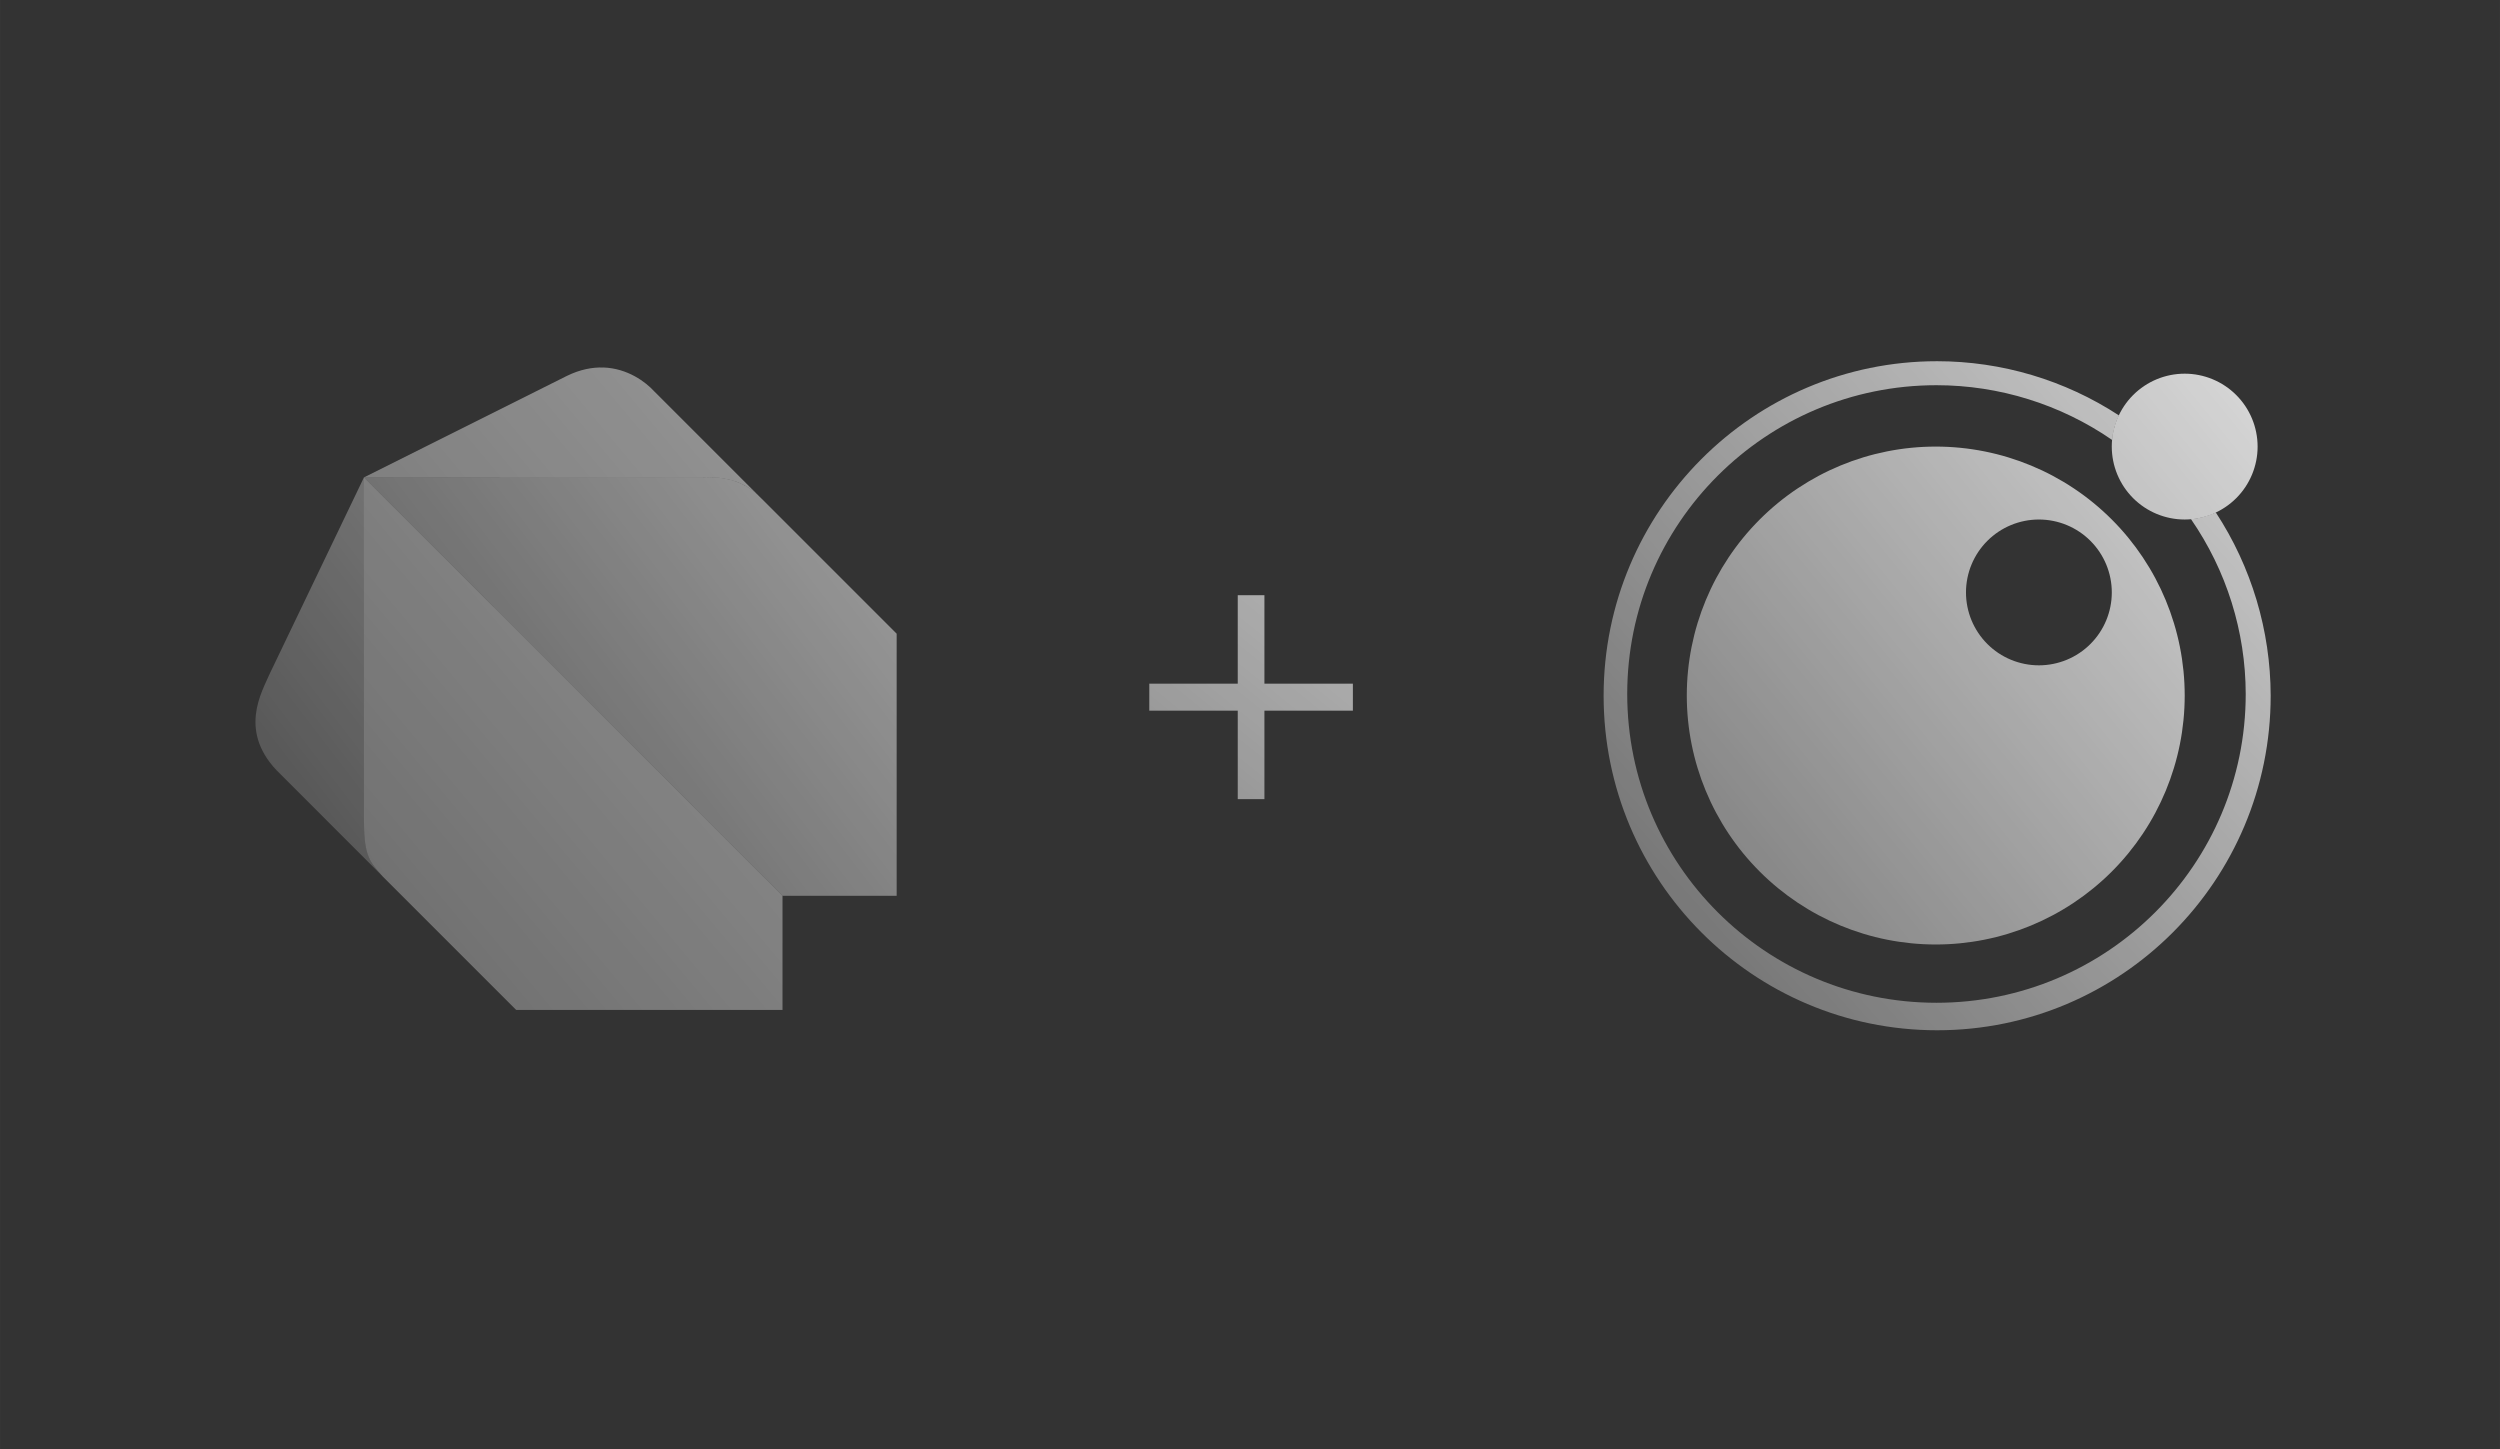 <?xml version="1.0" encoding="UTF-8" standalone="no"?>
<!-- Created with Inkscape (http://www.inkscape.org/) -->

<svg
   xmlns:dc="http://purl.org/dc/elements/1.1/"
   xmlns:cc="http://creativecommons.org/ns#"
   xmlns:rdf="http://www.w3.org/1999/02/22-rdf-syntax-ns#"
   xmlns:svg="http://www.w3.org/2000/svg"
   xmlns="http://www.w3.org/2000/svg"
   xmlns:xlink="http://www.w3.org/1999/xlink"
   xmlns:sodipodi="http://sodipodi.sourceforge.net/DTD/sodipodi-0.dtd"
   xmlns:inkscape="http://www.inkscape.org/namespaces/inkscape"
   width="345"
   height="200"
   viewBox="0 0 91.281 52.917"
   version="1.1"
   id="svg8"
   sodipodi:docname="lua.svg"
   inkscape:version="0.92.4 (5da689c313, 2019-01-14)">
  <rect x="0" y="0" width="91.281" height="52.917" fill="#333333" stroke="none"/>
  <defs
     id="defs2">
    <linearGradient
       id="linearGradient5877"
       inkscape:collect="always">
      <stop
         id="stop5873"
         offset="0"
         style="stop-color:#ffffff;stop-opacity:0.899" />
      <stop
         id="stop5875"
         offset="1"
         style="stop-color:#ffffff;stop-opacity:0;" />
    </linearGradient>
    <linearGradient
       id="linearGradient906"
       inkscape:collect="always">
      <stop
         id="stop902"
         offset="0"
         style="stop-color:#cde8ff;stop-opacity:1" />
      <stop
         id="stop904"
         offset="1"
         style="stop-color:#ffffff;stop-opacity:0;" />
    </linearGradient>
    <linearGradient
       inkscape:collect="always"
       id="linearGradient6991">
      <stop
         style="stop-color:#ffffff;stop-opacity:1;"
         offset="0"
         id="stop6987" />
      <stop
         style="stop-color:#ffffff;stop-opacity:0;"
         offset="1"
         id="stop6989" />
    </linearGradient>
    <clipPath
       clipPathUnits="userSpaceOnUse"
       id="clipPath4694">
      <g
         inkscape:label="Clip"
         id="use4696"
         style="fill:none;fill-opacity:1" />
    </clipPath>
    <linearGradient
       inkscape:collect="always"
       xlink:href="#linearGradient6991"
       id="linearGradient6993"
       x1="0"
       y1="270.542"
       x2="91.281"
       y2="270.542"
       gradientUnits="userSpaceOnUse" />
    <clipPath
       clipPathUnits="userSpaceOnUse"
       id="clipPath7018">
      <g
         inkscape:label="Clip"
         id="use7020">
        <rect
           style="opacity:1;fill:url(#linearGradient7050);fill-opacity:1;stroke:none;stroke-width:0.265;stroke-opacity:1"
           id="rect7046"
           width="91.281"
           height="52.917"
           x="0"
           y="244.083" />
      </g>
    </clipPath>
    <linearGradient
       inkscape:collect="always"
       xlink:href="#linearGradient6991"
       id="linearGradient7050"
       gradientUnits="userSpaceOnUse"
       x1="0"
       y1="270.542"
       x2="91.281"
       y2="270.542" />
    <clipPath
       clipPathUnits="userSpaceOnUse"
       id="clipPath7084">
      <g
         id="use7086"
         inkscape:label="Clip">
        <path
           style="display:inline;stroke-width:0.686"
           d="m 26.621,265.699 -19.216,0.008 -0.001,2.176 19.218,-0.008 z m 9.264,1.952 v 1.37 h 2.286 v 6.465 h 1.382 v -6.465 h 2.286 v -1.37 z m 46.971,0.255 v 1.451 h -0.836 v 1.184 h 0.836 v 2.832 c 0,0.402 0.035,0.74 0.104,1.01 0.07,0.271 0.178,0.487 0.325,0.65 0.147,0.163 0.333,0.278 0.557,0.348 0.232,0.07 0.507,0.105 0.824,0.105 h 1.103 v -1.126 h -0.847 c -0.294,0 -0.507,-0.066 -0.639,-0.197 -0.124,-0.132 -0.186,-0.372 -0.186,-0.72 v -2.902 h 1.695 v -1.184 h -1.695 v -1.451 z m -39.789,1.451 v 1.184 h 3.668 c 0.341,0 0.58,0.081 0.72,0.244 0.147,0.163 0.221,0.364 0.221,0.604 v 0.465 H 44.763 c -0.379,0 -0.7,0.043 -0.964,0.128 -0.263,0.077 -0.476,0.194 -0.639,0.348 -0.163,0.147 -0.282,0.329 -0.36,0.545 -0.07,0.217 -0.105,0.465 -0.105,0.743 0,0.58 0.159,1.037 0.476,1.369 0.325,0.333 0.851,0.499 1.579,0.499 h 2.867 c 0.255,0 0.465,-0.023 0.627,-0.07 0.17,-0.046 0.302,-0.116 0.395,-0.209 0.093,-0.101 0.154,-0.229 0.185,-0.383 0.039,-0.155 0.058,-0.344 0.058,-0.569 v -2.879 c 0,-0.286 -0.039,-0.553 -0.116,-0.801 -0.077,-0.248 -0.205,-0.461 -0.383,-0.639 -0.17,-0.186 -0.391,-0.329 -0.661,-0.429 -0.271,-0.101 -0.596,-0.151 -0.975,-0.151 z m 8.414,0 c -0.31,0 -0.53,0.07 -0.661,0.209 -0.132,0.132 -0.197,0.379 -0.197,0.743 v 5.177 h 1.23 v -4.771 c 0,-0.116 0.05,-0.174 0.151,-0.174 h 2.008 c 0.65,0 1.118,0.128 1.405,0.383 0.294,0.255 0.441,0.627 0.441,1.114 v 3.448 h 1.242 v -3.448 c 0,-0.851 -0.255,-1.509 -0.766,-1.973 -0.503,-0.472 -1.277,-0.708 -2.321,-0.708 z m 9.716,0 c -0.82,0 -1.471,0.24 -1.95,0.72 -0.472,0.48 -0.708,1.215 -0.708,2.205 0,0.998 0.236,1.742 0.708,2.229 0.48,0.48 1.13,0.72 1.95,0.72 h 2.705 v 0.278 c 0,0.441 -0.089,0.759 -0.267,0.952 -0.178,0.193 -0.495,0.29 -0.952,0.29 h -3.506 v 1.184 h 3.645 c 0.426,0 0.786,-0.047 1.08,-0.14 0.302,-0.085 0.542,-0.224 0.72,-0.418 0.186,-0.193 0.317,-0.445 0.395,-0.755 0.085,-0.31 0.128,-0.681 0.128,-1.115 v -3.529 c 0,-0.89 -0.194,-1.548 -0.581,-1.973 -0.379,-0.433 -0.936,-0.65 -1.671,-0.65 z m 7.666,0 c -0.387,0 -0.716,0.05 -0.987,0.151 -0.263,0.101 -0.483,0.243 -0.661,0.429 -0.17,0.178 -0.294,0.391 -0.371,0.639 -0.077,0.248 -0.116,0.515 -0.116,0.801 v 2.09 c 0,0.294 0.039,0.565 0.116,0.812 0.077,0.24 0.201,0.453 0.371,0.639 0.178,0.178 0.398,0.317 0.661,0.418 0.271,0.101 0.6,0.151 0.987,0.151 h 3.749 v -1.196 h -3.749 c -0.341,0 -0.584,-0.077 -0.731,-0.232 -0.139,-0.163 -0.209,-0.367 -0.209,-0.615 v -0.441 h 2.914 c 0.751,0 1.284,-0.151 1.602,-0.453 0.317,-0.31 0.476,-0.747 0.476,-1.311 0,-0.596 -0.162,-1.057 -0.487,-1.382 -0.325,-0.333 -0.851,-0.499 -1.579,-0.499 z m 6.423,0 c -0.31,0 -0.53,0.07 -0.661,0.209 -0.132,0.132 -0.197,0.379 -0.197,0.743 v 5.177 h 1.23 v -4.771 c 0,-0.116 0.05,-0.174 0.151,-0.174 h 2.008 c 0.65,0 1.118,0.128 1.405,0.383 0.294,0.255 0.441,0.627 0.441,1.114 v 3.448 h 1.242 v -3.448 c 0,-0.851 -0.255,-1.509 -0.766,-1.973 -0.503,-0.472 -1.277,-0.708 -2.321,-0.708 z m -60.645,0.593 c -1.927,0 -4.971,-0.116 -4.971,3.654 0,2.967 0.008,4.527 0.008,4.527 h 6.346 l 0.001,-4.348 c 0,0 -0.055,-1.554 1.62,-1.626 1.675,-0.072 8.968,-0.008 8.968,-0.008 l 9.6e-4,-2.199 z m 46.672,0.591 h 1.219 c 0.495,0 0.847,0.113 1.056,0.337 0.209,0.224 0.314,0.588 0.314,1.091 v 2.147 h -2.588 c -0.534,0 -0.925,-0.139 -1.172,-0.418 -0.24,-0.286 -0.36,-0.743 -0.36,-1.37 -3e-6,-0.627 0.12,-1.08 0.36,-1.358 0.248,-0.286 0.638,-0.43 1.172,-0.43 z m 7.55,0 h 1.973 c 0.302,0 0.522,0.07 0.661,0.209 0.139,0.139 0.209,0.325 0.209,0.557 0,0.224 -0.07,0.402 -0.209,0.534 -0.132,0.132 -0.364,0.197 -0.696,0.197 h -2.879 v -0.65 c 0,-0.24 0.07,-0.441 0.209,-0.604 0.147,-0.163 0.391,-0.244 0.731,-0.244 z m -24.079,2.287 h 2.891 v 1.149 c 0,0.209 -0.113,0.314 -0.337,0.314 H 44.763 c -0.31,0 -0.53,-0.066 -0.662,-0.197 -0.132,-0.139 -0.197,-0.321 -0.197,-0.545 0,-0.224 0.066,-0.399 0.197,-0.522 0.132,-0.132 0.36,-0.197 0.685,-0.197 z"
           id="path843"
           inkscape:connector-curvature="0" />
        <rect
           style="display:inline;opacity:1;fill:url(#linearGradient849);fill-opacity:1;stroke:none;stroke-width:0.265;stroke-opacity:1"
           id="rect845"
           width="91.281"
           height="52.917"
           x="0"
           y="244.083" />
      </g>
    </clipPath>
    <linearGradient
       inkscape:collect="always"
       xlink:href="#linearGradient906"
       id="linearGradient841"
       gradientUnits="userSpaceOnUse"
       x1="92.604"
       y1="238.792"
       x2="-5.292"
       y2="314.198"
       gradientTransform="translate(0,-3.5058594e-6)" />
    <linearGradient
       inkscape:collect="always"
       xlink:href="#linearGradient6991"
       id="linearGradient849"
       gradientUnits="userSpaceOnUse"
       x1="0"
       y1="270.542"
       x2="91.281"
       y2="270.542" />
    <clipPath
       clipPathUnits="userSpaceOnUse"
       id="clipPath5859">
      <path
         style="display:inline;opacity:1;fill:#000000;fill-opacity:1;stroke:none;stroke-width:0.265;stroke-opacity:1"
         d="m 32.015,246.332 c -0.293,0 -0.529,0.236 -0.529,0.529 v 2.117 c 0,0.293 0.236,0.529 0.529,0.529 h 19.05 c 0.293,0 0.529,-0.236 0.529,-0.529 v -2.117 c 0,-0.293 -0.236,-0.529 -0.529,-0.529 z m 21.167,0 c -0.293,0 -0.529,0.236 -0.529,0.529 v 2.117 14.817 2.117 0.014 c 0,0.285 0.23,0.515 0.515,0.515 h 0.014 2.131 1.044 0.397 v 0.926 h -3.396 -0.265 c -0.318,0 -0.573,0.256 -0.573,0.573 v 6.527 c 0,0.318 0.256,0.573 0.573,0.573 h 2.293 c 0.318,0 0.573,-0.256 0.573,-0.573 v -3.66 h 3.66 c 0.318,0 0.573,-0.256 0.573,-0.573 v -0.265 -10.495 c 0,-0.318 -0.256,-0.573 -0.573,-0.573 h -2.293 c -0.318,0 -0.573,0.256 -0.573,0.573 v 3.793 H 56.356 55.827 V 249.507 H 72.231 c 0.293,0 0.529,-0.236 0.529,-0.529 v -2.117 c 0,-0.293 -0.236,-0.529 -0.529,-0.529 z m 4.145,4.101 c -0.318,0 -0.573,0.256 -0.573,0.573 v 6.262 0.309 c 0,0.293 0.236,0.529 0.529,0.529 h 3.175 0.661 v 3.572 c 0,0.293 0.236,0.529 0.529,0.529 h 2.117 c 0.293,0 0.529,-0.236 0.529,-0.529 v -7.938 h 1.058 v 7.938 c 0,0.293 0.236,0.529 0.529,0.529 h 2.117 c 0.293,0 0.529,-0.236 0.529,-0.529 v -3.572 h 0.661 0.838 2.293 c 0.318,0 0.573,-0.256 0.573,-0.573 v -6.527 c 0,-0.318 -0.256,-0.573 -0.573,-0.573 h -2.293 c -0.318,0 -0.573,0.256 -0.573,0.573 v 3.66 h -0.529 -0.397 v -1.455 -2.117 c 0,-0.293 -0.236,-0.529 -0.529,-0.529 H 65.881 61.648 c -0.293,0 -0.529,0.236 -0.529,0.529 v 2.117 1.455 h -0.661 -0.265 v -3.66 c 0,-0.318 -0.256,-0.573 -0.573,-0.573 z m -38.012,0.132 c -0.293,0 -0.529,0.236 -0.529,0.529 v 2.117 c 0,0.293 0.236,0.529 0.529,0.529 h 12.039 v 0.661 0.838 2.337 1.323 h -0.265 -0.661 v -1.455 -2.117 c 0,-0.293 -0.236,-0.529 -0.529,-0.529 H 27.781 23.548 c -0.293,0 -0.529,0.236 -0.529,0.529 v 2.117 1.455 h -0.661 -0.265 v -3.66 c 0,-0.318 -0.256,-0.573 -0.573,-0.573 h -2.293 c -0.318,0 -0.573,0.256 -0.573,0.573 v 6.527 c 0,0.318 0.256,0.573 0.573,0.573 h 2.293 0.838 0.661 v 3.572 c 0,0.293 0.236,0.529 0.529,0.529 h 2.117 c 0.293,0 0.529,-0.236 0.529,-0.529 v -7.938 h 1.058 v 7.938 c 0,0.293 0.236,0.529 0.529,0.529 h 2.117 c 0.293,0 0.529,-0.236 0.529,-0.529 v -3.572 h 0.661 0.838 2.293 c 0.318,0 0.573,-0.256 0.573,-0.573 v -4.454 -2.073 -1.102 -0.397 h 0.926 v 13.758 h -0.529 -0.397 v -3.793 c 0,-0.318 -0.256,-0.573 -0.573,-0.573 h -2.293 c -0.318,0 -0.573,0.256 -0.573,0.573 v 10.76 c 0,0.318 0.256,0.573 0.573,0.573 h 2.293 1.367 v 3.396 c 0,0.318 0.256,0.573 0.573,0.573 h 2.293 c 0.318,0 0.573,-0.256 0.573,-0.573 v -6.262 c 0,-0.318 -0.256,-0.573 -0.573,-0.573 h -2.293 -1.367 v -0.926 h 0.397 1.058 2.117 c 0.293,0 0.529,-0.236 0.529,-0.529 v -2.117 -14.817 -2.117 c 0,-0.293 -0.236,-0.529 -0.529,-0.529 h -2.117 z m 55.131,4.233 c -0.347,0 -0.627,0.28 -0.627,0.627 v 20.54 h -3.704 c -0.293,0 -0.529,0.236 -0.529,0.529 v 2.117 8.467 c 0,0.293 0.236,0.529 0.529,0.529 h 2.117 c 0.293,0 0.529,-0.236 0.529,-0.529 v -3.572 h 0.661 3.175 c 0.293,0 0.529,-0.236 0.529,-0.529 v -2.381 c 0,-0.293 -0.236,-0.529 -0.529,-0.529 h -3.175 -0.661 v -0.926 h 3.704 c 0.293,0 0.529,-0.236 0.529,-0.529 v -0.627 -1.49 -21.069 c 0,-0.347 -0.28,-0.627 -0.627,-0.627 z M 15.081,259.032 c -0.293,0 -0.529,0.236 -0.529,0.529 v 23.019 0.265 c 0,0.293 0.236,0.529 0.529,0.529 h 3.704 v 0.926 h -0.661 -3.175 c -0.293,0 -0.529,0.236 -0.529,0.529 v 2.381 c 0,0.293 0.236,0.529 0.529,0.529 h 3.175 0.661 v 3.572 c 0,0.293 0.236,0.529 0.529,0.529 h 2.117 c 0.293,0 0.529,-0.236 0.529,-0.529 v -8.467 -2.117 c 0,-0.037 -0.004,-0.072 -0.011,-0.107 -0.049,-0.242 -0.262,-0.422 -0.518,-0.422 h -2.117 -1.587 v -20.638 c 0,-0.293 -0.236,-0.529 -0.529,-0.529 z m 25.665,0 c -0.44,0 -0.794,0.354 -0.794,0.794 v 24.474 h -0.661 -3.175 c -0.293,0 -0.529,0.236 -0.529,0.529 v 2.381 c 0,0.293 0.236,0.529 0.529,0.529 h 3.175 0.661 v 0.926 H 27.67 c -0.231,0 -0.418,0.186 -0.418,0.418 v 2.34 c 0,0.231 0.186,0.418 0.418,0.418 h 15.04 c 0.231,0 0.418,-0.186 0.418,-0.418 v -0.641 -30.956 c 0,-0.44 -0.354,-0.794 -0.794,-0.794 z m 29.369,0 c -0.293,0 -0.529,0.236 -0.529,0.529 v 3.704 h -7.938 c -0.293,0 -0.529,0.236 -0.529,0.529 v 2.117 8.467 c 0,0.293 0.236,0.529 0.529,0.529 h 2.117 c 0.293,0 0.529,-0.236 0.529,-0.529 v -7.938 h 5.292 v 0.926 h -0.661 -3.175 c -0.293,0 -0.529,0.236 -0.529,0.529 v 2.381 c 0,0.293 0.236,0.529 0.529,0.529 h 3.175 0.661 v 3.572 c 0,0.293 0.236,0.529 0.529,0.529 h 2.117 c 0.293,0 0.529,-0.236 0.529,-0.529 v -14.817 c 0,-0.293 -0.236,-0.529 -0.529,-0.529 z m -50.8,4.233 c -0.293,0 -0.529,0.236 -0.529,0.529 v 14.817 c 0,0.293 0.236,0.529 0.529,0.529 h 2.117 c 0.293,0 0.529,-0.236 0.529,-0.529 v -3.572 h 0.661 3.175 c 0.293,0 0.529,-0.236 0.529,-0.529 v -2.381 c 0,-0.293 -0.236,-0.529 -0.529,-0.529 h -3.175 -0.661 v -0.926 h 5.292 v 7.938 c 0,0.293 0.236,0.529 0.529,0.529 h 2.117 c 0.293,0 0.529,-0.236 0.529,-0.529 v -8.467 -2.117 c 0,-0.037 -0.004,-0.072 -0.011,-0.107 -0.049,-0.242 -0.262,-0.422 -0.518,-0.422 H 27.781 21.96 v -3.704 c 0,-0.293 -0.236,-0.529 -0.529,-0.529 z m 37.968,8.334 c -0.293,0 -0.529,0.236 -0.529,0.529 v 3.175 0.661 H 53.181 c -0.293,0 -0.529,0.236 -0.529,0.529 v 2.117 c 0,0.293 0.236,0.529 0.529,0.529 h 8.467 2.381 0.794 0.397 v 3.793 c 0,0.318 0.256,0.573 0.573,0.573 h 2.293 c 0.318,0 0.573,-0.256 0.573,-0.573 V 272.173 c 0,-0.318 -0.256,-0.573 -0.573,-0.573 h -2.293 c -0.318,0 -0.573,0.256 -0.573,0.573 v 3.793 h -0.397 -0.794 -2.381 -1.455 v -0.661 -3.175 c 0,-0.293 -0.236,-0.529 -0.529,-0.529 z m -33.823,4.233 c -0.318,0 -0.573,0.256 -0.573,0.573 v 19.227 c 0,0.318 0.256,0.573 0.573,0.573 h 2.293 21.167 c 0.318,0 0.573,-0.256 0.573,-0.573 v -2.293 c 0,-0.318 -0.256,-0.573 -0.573,-0.573 H 26.326 v -9.393 h 0.397 1.058 2.117 8.467 c 0.293,0 0.529,-0.236 0.529,-0.529 v -2.117 c 0,-0.293 -0.236,-0.529 -0.529,-0.529 h -3.572 v -0.661 -3.175 c 0,-0.293 -0.236,-0.529 -0.529,-0.529 h -2.381 c -0.293,0 -0.529,0.236 -0.529,0.529 v 3.175 0.661 H 29.898 27.781 26.723 26.326 v -3.793 c 0,-0.318 -0.256,-0.573 -0.573,-0.573 z m 38.056,4.233 c -0.293,0 -0.529,0.236 -0.529,0.529 v 3.175 0.661 h -3.572 c -0.293,0 -0.529,0.236 -0.529,0.529 v 2.117 c 0,0.293 0.236,0.529 0.529,0.529 h 7.938 v 3.44 0.265 c 0,0.293 0.236,0.529 0.529,0.529 h 10.583 c 0.293,0 0.529,-0.236 0.529,-0.529 v -2.117 c 0,-0.293 -0.236,-0.529 -0.529,-0.529 h -7.938 v -1.587 -2.117 c 0,-0.293 -0.236,-0.529 -0.529,-0.529 H 65.881 64.426 v -0.661 -3.175 c 0,-0.293 -0.236,-0.529 -0.529,-0.529 z m 0.132,8.599 c -0.293,0 -0.529,0.236 -0.529,0.529 v 6.085 0.265 c 0,0.293 0.236,0.529 0.529,0.529 H 72.231 c 0.293,0 0.529,-0.236 0.529,-0.529 v -2.117 c 0,-0.293 -0.236,-0.529 -0.529,-0.529 h -7.938 v -3.704 c 0,-0.293 -0.236,-0.529 -0.529,-0.529 z"
         id="path5861"
         inkscape:connector-curvature="0" />
    </clipPath>
    <linearGradient
       inkscape:collect="always"
       xlink:href="#linearGradient5877"
       id="linearGradient5863"
       gradientUnits="userSpaceOnUse"
       gradientTransform="translate(0.033,0.017)"
       x1="72.76"
       y1="255.99"
       x2="34.396"
       y2="303.615" />
    <linearGradient
       inkscape:collect="always"
       xlink:href="#linearGradient5877"
       id="linearGradient5863-5"
       gradientUnits="userSpaceOnUse"
       gradientTransform="translate(0.033,0.017)"
       x1="86.979"
       y1="249.254"
       x2="41.225"
       y2="286.402" />
    <clipPath
       clipPathUnits="userSpaceOnUse"
       id="clipPath1975">
      <path
         d="m 46.166,261.375 v 3.23 h 3.23 v 0.986 h -3.23 v 3.23 h -0.974 v -3.23 h -3.23 v -0.986 h 3.23 v -3.23 z"
         style="display:inline;fill:#ffffff;fill-opacity:1;stroke-width:0.297"
         id="path1977"
         inkscape:connector-curvature="0"
         inkscape:transform-center-x="-0.18708867"
         inkscape:transform-center-y="-1.403165" />
    </clipPath>
    <clipPath
       clipPathUnits="userSpaceOnUse"
       id="clipPath1979">
      <path
         style="display:inline;fill:#000000;fill-opacity:1;stroke:none;stroke-width:0.172px;stroke-linecap:butt;stroke-linejoin:miter;stroke-opacity:1"
         d="m 22.031,253.061 c -0.401,-0.014 -0.849,0.069 -1.332,0.305 l -7.405,3.704 h 12.351 c 1.246,-0.05 1.779,0.41 2.098,0.718 l -3.854,-3.854 c -0.317,-0.347 -0.975,-0.843 -1.858,-0.874 z m -8.743,4.009 0.001,12.587 c 0.011,1.306 0.231,1.448 0.677,1.981 l 4.88,4.88 h 9.724 v -4.167 z"
         id="path1981"
         inkscape:connector-curvature="0" />
    </clipPath>
    <clipPath
       clipPathUnits="userSpaceOnUse"
       id="clipPath1983">
      <path
         style="display:inline;fill:#ffffff;fill-opacity:1;stroke:none;stroke-width:0.172px;stroke-linecap:butt;stroke-linejoin:miter;stroke-opacity:1"
         d="m 13.289,257.07 15.282,15.28 h 4.167 v -9.57 l -4.939,-4.938 c -0.312,-0.305 -0.836,-0.826 -2.154,-0.773 z m 0,0 -3.439,7.165 c -0.274,0.649 -1.216,2.146 0.394,3.68 l 3.723,3.723 c -0.446,-0.533 -0.666,-0.675 -0.677,-1.981 z"
         id="path1985"
         inkscape:connector-curvature="0" />
    </clipPath>
    <clipPath
       clipPathUnits="userSpaceOnUse"
       id="clipPath1990">
      <path
         style="display:inline;fill:#ffffff;fill-opacity:1;stroke-width:0.026"
         d="m 79.768,253.286 a 2.663,2.663 0 0 0 -2.663,2.662 2.663,2.663 0 0 0 2.663,2.663 2.663,2.663 0 0 0 2.662,-2.663 2.663,2.663 0 0 0 -2.662,-2.662 z m -9.09,2.662 a 9.09,9.09 0 0 0 -9.09,9.09 9.09,9.09 0 0 0 9.09,9.09 9.09,9.09 0 0 0 9.09,-9.09 9.09,9.09 0 0 0 -9.09,-9.09 z m 3.766,2.663 a 2.662,2.662 0 0 1 2.662,2.662 2.662,2.662 0 0 1 -2.662,2.662 2.662,2.662 0 0 1 -2.662,-2.662 2.662,2.662 0 0 1 2.662,-2.662 z"
         id="path1992"
         inkscape:connector-curvature="0"
         clip-path="none" />
    </clipPath>
    <linearGradient
       inkscape:collect="always"
       xlink:href="#linearGradient5877"
       id="linearGradient1998"
       gradientUnits="userSpaceOnUse"
       gradientTransform="translate(0.033,0.017)"
       x1="55.695"
       y1="242.76"
       x2="4.564"
       y2="281.985" />
    <linearGradient
       inkscape:collect="always"
       xlink:href="#linearGradient5877"
       id="linearGradient2000"
       gradientUnits="userSpaceOnUse"
       gradientTransform="translate(0.033,0.017)"
       x1="75.671"
       y1="227.679"
       x2="-12.358"
       y2="301.156" />
    <linearGradient
       inkscape:collect="always"
       xlink:href="#linearGradient5877"
       id="linearGradient2002"
       gradientUnits="userSpaceOnUse"
       gradientTransform="translate(0.033,0.017)"
       x1="72.76"
       y1="255.99"
       x2="34.396"
       y2="303.615" />
    <linearGradient
       inkscape:collect="always"
       xlink:href="#linearGradient5877"
       id="linearGradient2004"
       gradientUnits="userSpaceOnUse"
       gradientTransform="translate(0.033,0.017)"
       x1="87.842"
       y1="244.877"
       x2="41.804"
       y2="285.755" />
    <clipPath
       clipPathUnits="userSpaceOnUse"
       id="clipPath2948">
      <path
         style="display:inline;fill:#000000;fill-opacity:1;stroke-width:0.026"
         d="m 70.729,252.831 c -6.726,-8e-5 -12.178,5.469 -12.178,12.215 9.8e-5,6.746 5.452,12.214 12.178,12.214 6.725,9e-5 12.177,-5.468 12.178,-12.214 -0.004,-2.379 -0.7,-4.705 -2.003,-6.693 -0.285,0.135 -0.592,0.218 -0.906,0.245 1.297,1.877 1.994,4.102 1.998,6.383 1.19e-4,6.227 -5.055,11.275 -11.292,11.275 -6.236,-2.7e-4 -11.291,-5.048 -11.291,-11.275 1.64e-4,-6.226 5.055,-11.274 11.291,-11.274 2.291,9e-4 4.528,0.698 6.413,1.998 0.029,-0.311 0.113,-0.615 0.248,-0.897 -1.975,-1.289 -4.28,-1.976 -6.636,-1.977 z"
         id="path2950"
         inkscape:connector-curvature="0"
         sodipodi:nodetypes="ccccccccccccc" />
    </clipPath>
  </defs>
  <sodipodi:namedview
     id="base"
     pagecolor="#303d4f"
     bordercolor="#666666"
     borderopacity="1.0"
     inkscape:pageopacity="0"
     inkscape:pageshadow="2"
     inkscape:zoom="45.254834"
     inkscape:cx="168.41362"
     inkscape:cy="115.7985"
     inkscape:document-units="mm"
     inkscape:current-layer="layer1"
     showgrid="true"
     units="px"
     inkscape:window-width="1542"
     inkscape:window-height="1377"
     inkscape:window-x="1016"
     inkscape:window-y="0"
     inkscape:window-maximized="0"
     showguides="false"
     inkscape:guide-bbox="true"
     objecttolerance="1">
    <inkscape:grid
       type="xygrid"
       id="grid4518"
       color="#ffffff"
       opacity="0.031"
       empcolor="#ffffff"
       empopacity="0.016"
       enabled="false"
       empspacing="1"
       spacingx="0.132"
       spacingy="0.132" />
    <sodipodi:guide
       position="45.657,52.9"
       orientation="1,0"
       id="guide1862"
       inkscape:locked="false"
       inkscape:label=""
       inkscape:color="rgb(0,0,255)" />
    <sodipodi:guide
       position="48.035,31.899"
       orientation="0,1"
       id="guide1864"
       inkscape:locked="false"
       inkscape:label=""
       inkscape:color="rgb(0,0,255)" />
  </sodipodi:namedview>
  <g
     inkscape:label="Layer 1"
     inkscape:groupmode="layer"
     id="layer1"
     transform="translate(0,-244.083)"
     style="display:inline">
    <rect
       mask="none"
       clip-path="none"
       style="display:none;opacity:1;fill:url(#linearGradient841);fill-opacity:1;stroke:none;stroke-width:0.265;stroke-opacity:1"
       id="rect4525"
       width="91.281"
       height="52.917"
       x="0"
       y="244.083" />
    <rect
       style="display:none;opacity:0.597;fill:#42a5f5;fill-opacity:0.135;stroke:none;stroke-width:0.265;stroke-opacity:1"
       id="rect4520"
       width="91.281"
       height="52.917"
       x="4.4408921e-16"
       y="244.083" />
    <rect
       mask="none"
       clip-path="url(#clipPath1983)"
       style="display:inline;opacity:1;fill:url(#linearGradient1998);fill-opacity:1;stroke:none;stroke-width:0.265;stroke-opacity:1"
       id="rect1973"
       width="91.281"
       height="52.917"
       x="0.033"
       y="244.1"
       transform="translate(0.001,4.441)" />
    <rect
       y="244.1"
       x="0.033"
       height="52.917"
       width="91.281"
       id="rect6985"
       style="display:inline;opacity:1;fill:url(#linearGradient2000);fill-opacity:1;stroke:none;stroke-width:0.265;stroke-opacity:1"
       clip-path="url(#clipPath1979)"
       mask="none"
       transform="translate(0.001,4.441)" />
    <rect
       y="244.1"
       x="0.033"
       height="52.917"
       width="91.281"
       id="rect6985-8"
       style="display:inline;opacity:1;fill:url(#linearGradient2002);fill-opacity:1;stroke:none;stroke-width:0.265;stroke-opacity:1"
       clip-path="url(#clipPath1975)"
       mask="none"
       transform="translate(0.001,4.441)" />
    <rect
       mask="none"
       clip-path="url(#clipPath2948)"
       style="display:inline;opacity:1;fill:url(#linearGradient2004);fill-opacity:1;stroke:none;stroke-width:0.265;stroke-opacity:1"
       id="rect1967"
       width="91.281"
       height="52.917"
       x="0.033"
       y="244.1"
       transform="translate(0.001,4.441)" />
    <rect
       y="244.1"
       x="0.033"
       height="52.917"
       width="91.281"
       id="rect1988"
       style="display:inline;opacity:1;fill:url(#linearGradient5863-5);fill-opacity:1;stroke:none;stroke-width:0.265;stroke-opacity:1"
       clip-path="url(#clipPath1990)"
       mask="none"
       transform="translate(0.001,4.441)" />
  </g>
</svg>

